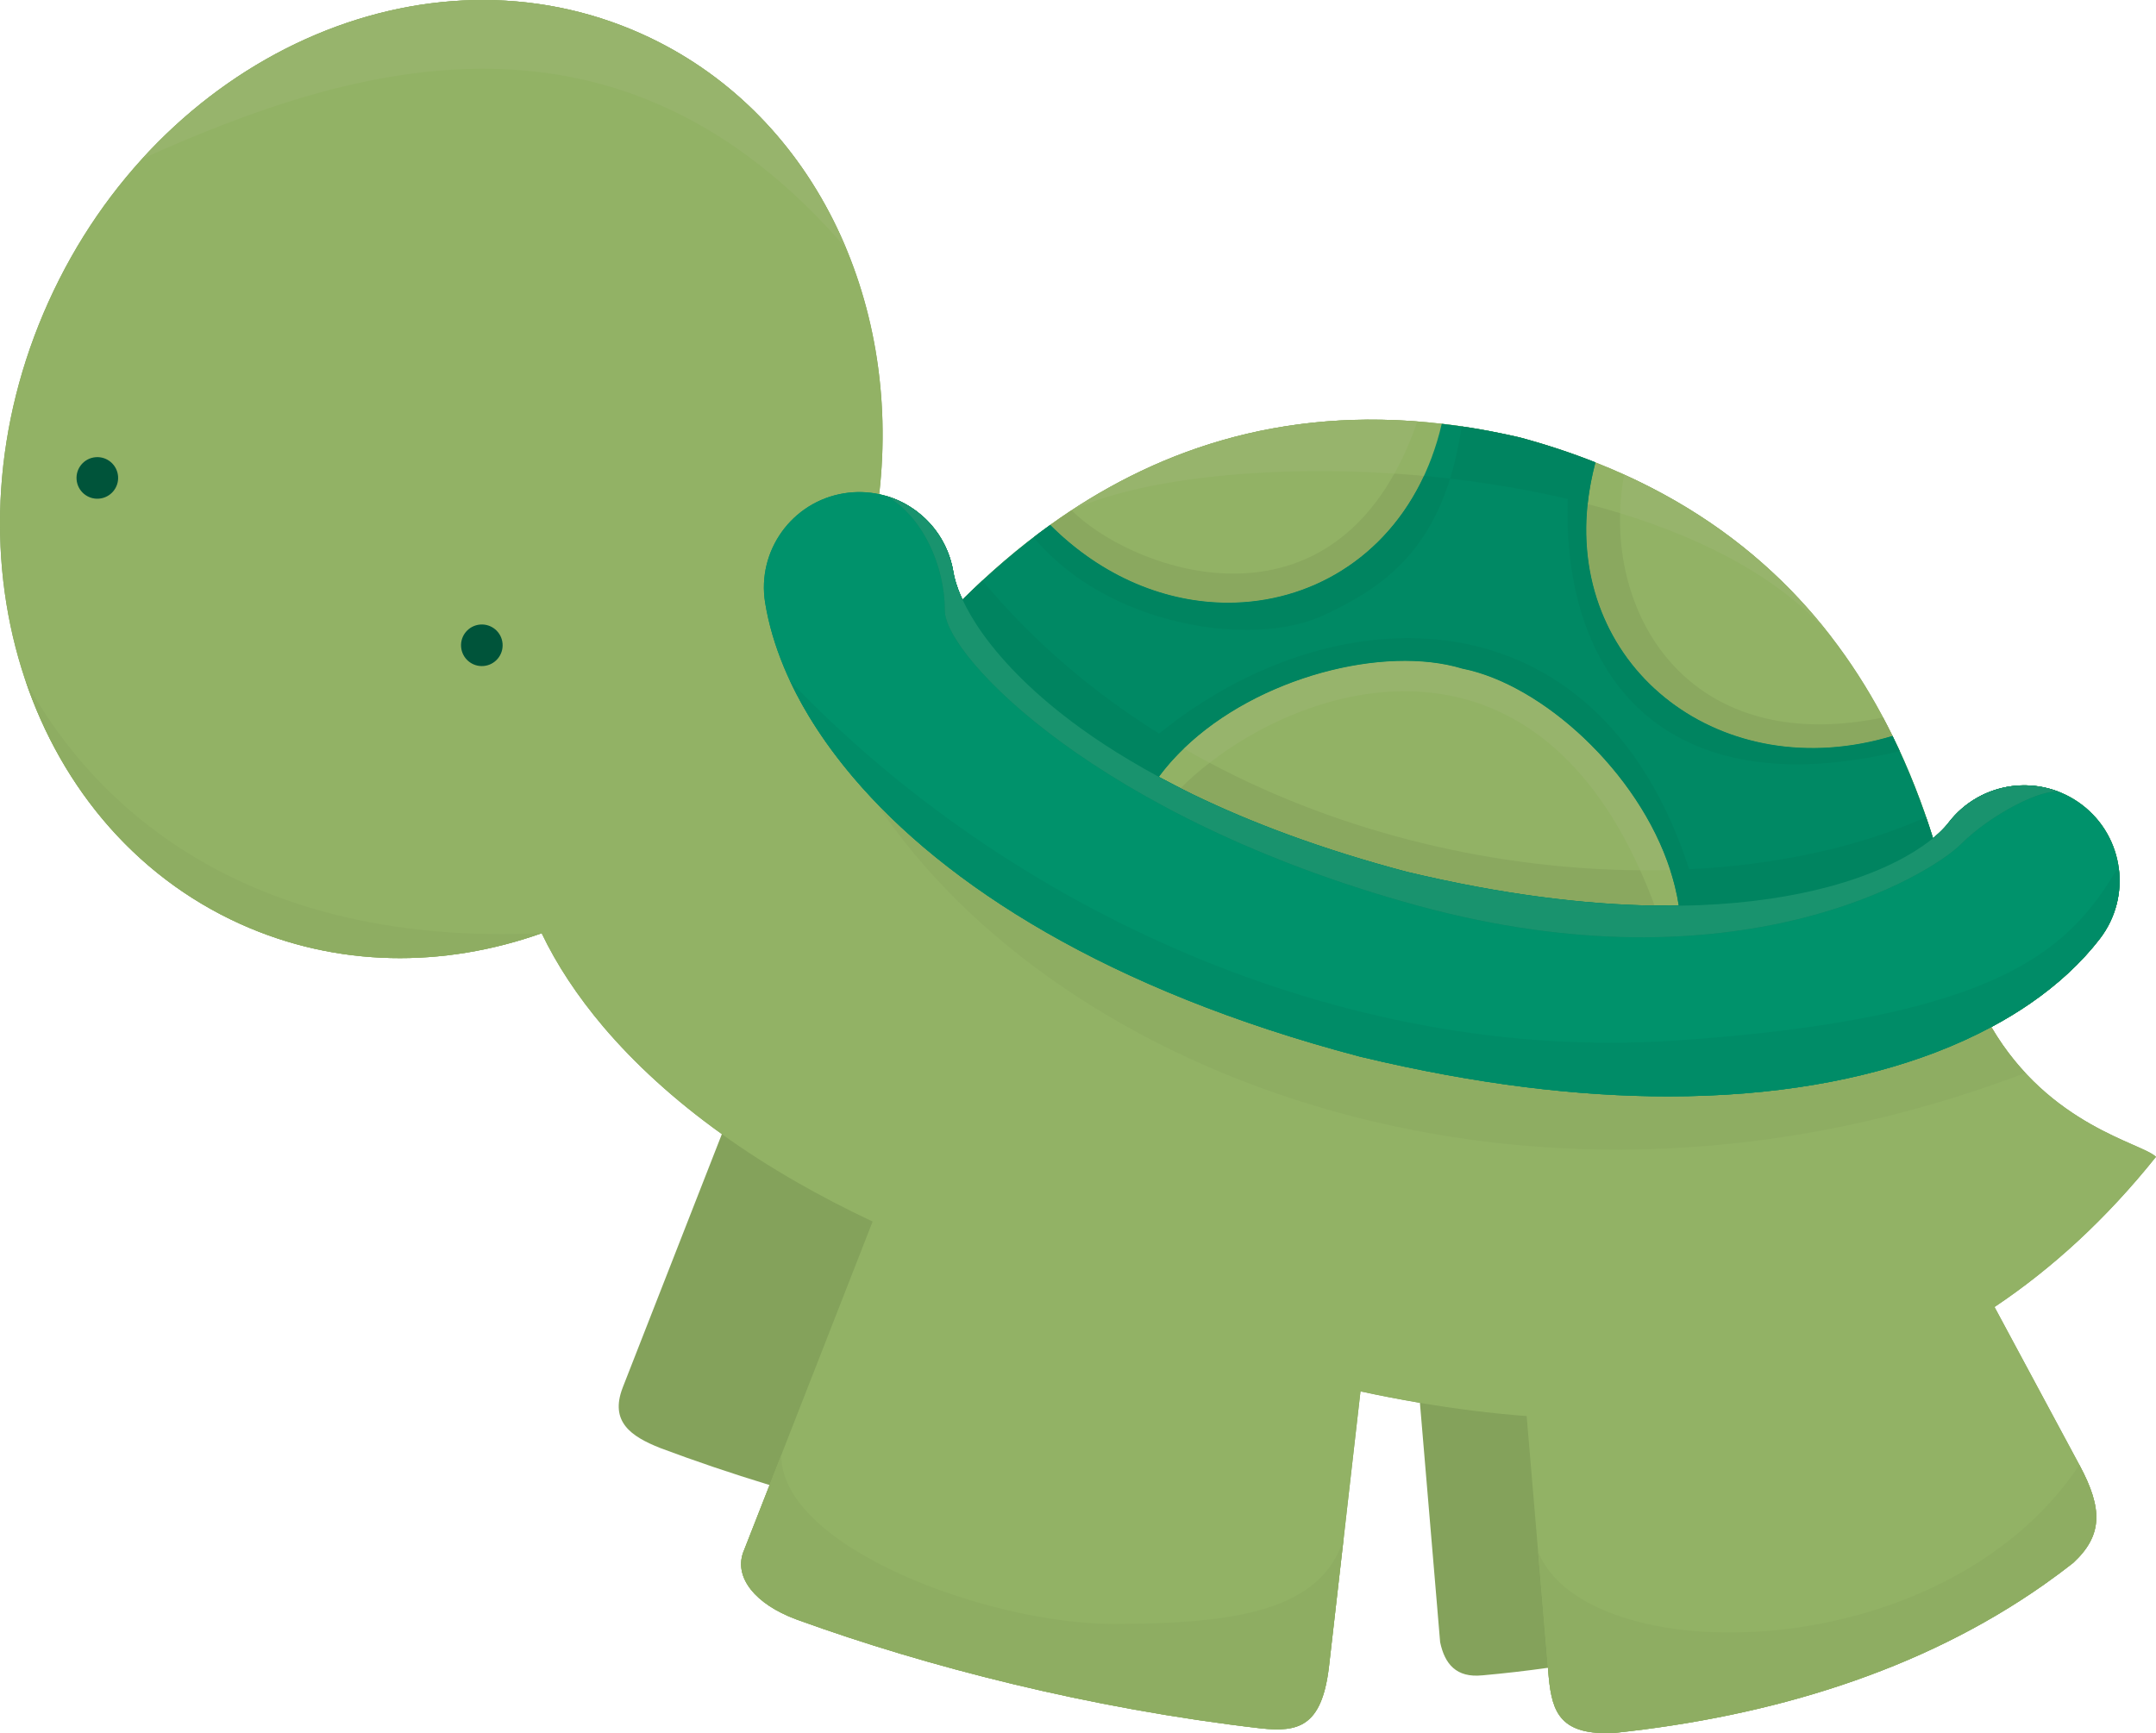 <?xml version="1.0" encoding="UTF-8" standalone="no"?>
<!-- Generator: Adobe Illustrator 14.0.0, SVG Export Plug-In . SVG Version: 6.00 Build 43363)  -->

<svg
   xmlns:dc="http://purl.org/dc/elements/1.1/"
   xmlns:cc="http://creativecommons.org/ns#"
   xmlns:rdf="http://www.w3.org/1999/02/22-rdf-syntax-ns#"
   xmlns:svg="http://www.w3.org/2000/svg"
   xmlns="http://www.w3.org/2000/svg"
   xmlns:sodipodi="http://sodipodi.sourceforge.net/DTD/sodipodi-0.dtd"
   xmlns:inkscape="http://www.inkscape.org/namespaces/inkscape"
   version="1.1"
   id="Layer_2"
   x="0px"
   y="0px"
   viewBox="0 0 340 273.383"
   enable-background="new 0 0 828 828"
   xml:space="preserve"
   inkscape:version="0.48.2 r9819"
   sodipodi:docname="turtle.svg"><defs
   id="defs62" /><sodipodi:namedview
   pagecolor="#ffffff"
   bordercolor="#666666"
   borderopacity="1"
   objecttolerance="10"
   gridtolerance="10"
   guidetolerance="10"
   inkscape:pageopacity="0"
   inkscape:pageshadow="2"
   inkscape:window-width="640"
   inkscape:window-height="480"
   id="namedview60"
   showgrid="false"
   fit-margin-top="0"
   fit-margin-left="0"
   fit-margin-right="0"
   fit-margin-bottom="0"
   inkscape:zoom="0.28502415"
   inkscape:cx="-0.00043489363"
   inkscape:cy="164.23184"
   inkscape:window-x="0"
   inkscape:window-y="0"
   inkscape:window-maximized="0"
   inkscape:current-layer="Layer_2" />
<g
   id="g3"
   transform="translate(-414,-304.849)">
	<path
   d="m 754,487.325 c -2.186,-2.186 -16.821,-4.876 -25.966,-20.476 2.173,-1.157 4.215,-2.4 6.133,-3.718 4.338,-2.993 8.027,-6.37 10.989,-10.225 5.053,-6.588 3.805,-16.024 -2.783,-21.077 -6.594,-5.053 -16.028,-3.805 -21.083,2.783 -0.341,0.451 -0.855,1.025 -1.548,1.668 -0.275,0.251 -0.57,0.516 -0.897,0.784 -1.695,-5.39 -3.783,-10.821 -6.394,-16.134 -8.551,-17.414 -22.702,-33.598 -46.852,-43.144 -3.704,-1.471 -7.645,-2.779 -11.838,-3.914 -4.273,-0.998 -8.405,-1.718 -12.397,-2.178 -25.829,-2.998 -45.973,4.621 -61.747,15.957 -5.043,3.622 -9.64,7.622 -13.831,11.777 -0.061,-0.122 -0.114,-0.245 -0.169,-0.369 -0.757,-1.686 -1.126,-3.062 -1.271,-3.959 -1.021,-6.297 -5.813,-11.045 -11.696,-12.297 3.554,-30.883 -10.57,-60.471 -37.371,-72.568 -34.218,-15.445 -76.135,3.459 -93.631,42.219 -17.501,38.761 -3.946,82.701 30.267,98.146 15.256,6.881 32.035,6.939 47.506,1.458 2.373,4.971 5.621,9.9 9.739,14.768 4.932,5.8 11.114,11.499 18.677,16.916 l -15.624,39.945 c -0.009,0.023 -0.019,0.042 -0.021,0.064 -2.06,5.354 1.312,7.677 5.896,9.491 0.035,0.019 0.078,0.032 0.118,0.046 5.28,1.981 11.03,3.941 17.155,5.809 l -4.176,10.667 c -0.003,0.022 -0.012,0.04 -0.021,0.063 -1.313,3.863 1.877,8.032 8.394,10.453 0.177,0.067 0.359,0.132 0.541,0.195 19.793,7.158 45.508,13.852 72.828,17.014 5.73,0.582 9.463,-0.201 10.621,-9.5 h 0.004 l 4.998,-43.667 c 3.107,0.669 6.232,1.274 9.372,1.808 l 2.758,32.629 c 0,0.008 0,0.019 0,0.026 l 0.432,5.107 c 0.726,3.432 2.542,5.642 6.648,5.222 0.008,0 0.019,0 0.026,0 3.463,-0.311 6.908,-0.705 10.325,-1.189 l 0.063,0.756 c 0.024,0.265 0.046,0.524 0.069,0.779 0.541,5.531 1.855,9.21 10.461,8.726 24.587,-2.615 48.143,-9.683 67.598,-23.359 0.014,-0.011 0.022,-0.014 0.036,-0.024 1.563,-1.102 3.103,-2.246 4.61,-3.434 4.702,-4.353 4.639,-8.579 1.039,-15.323 -0.019,-0.041 -0.04,-0.083 -0.063,-0.123 l -13.387,-24.91 c 9.006,-6.023 17.559,-13.805 25.463,-23.688 z"
   id="path5"
   inkscape:connector-curvature="0"
   style="fill:#84a25b" />
	<path
   d="m 754,487.325 c -2.186,-2.186 -16.821,-4.876 -25.966,-20.476 2.173,-1.157 4.215,-2.4 6.133,-3.718 4.338,-2.993 8.027,-6.37 10.989,-10.225 5.053,-6.588 3.805,-16.024 -2.783,-21.077 -6.594,-5.053 -16.028,-3.805 -21.083,2.783 -0.341,0.451 -0.855,1.025 -1.548,1.668 -0.275,0.251 -0.57,0.516 -0.897,0.784 -1.695,-5.39 -3.783,-10.821 -6.394,-16.134 -8.551,-17.414 -22.702,-33.598 -46.852,-43.144 -3.704,-1.471 -7.645,-2.779 -11.838,-3.914 -4.273,-0.998 -8.405,-1.718 -12.397,-2.178 -25.829,-2.998 -45.973,4.621 -61.747,15.957 -5.043,3.622 -9.64,7.622 -13.831,11.777 -0.061,-0.122 -0.114,-0.245 -0.169,-0.369 -0.757,-1.686 -1.126,-3.062 -1.271,-3.959 -1.021,-6.297 -5.813,-11.045 -11.696,-12.297 3.554,-30.883 -10.57,-60.471 -37.371,-72.568 -34.218,-15.445 -76.135,3.459 -93.631,42.219 -17.501,38.761 -3.946,82.701 30.267,98.146 15.256,6.881 32.035,6.939 47.506,1.458 2.373,4.971 5.621,9.9 9.739,14.768 4.932,5.8 11.114,11.499 18.677,16.916 3.612,2.599 7.545,5.127 11.801,7.569 3.737,2.142 7.723,4.223 11.974,6.22 l -16.251,41.566 -4.176,10.667 c -0.003,0.022 -0.012,0.04 -0.021,0.063 -1.313,3.863 1.877,8.032 8.394,10.453 0.177,0.067 0.359,0.132 0.541,0.195 19.793,7.158 45.508,13.852 72.828,17.014 5.73,0.582 9.463,-0.201 10.621,-9.5 h 0.004 l 4.998,-43.667 c 3.107,0.669 6.232,1.274 9.372,1.808 5.583,0.947 11.204,1.664 16.832,2.086 l 3.357,39.709 0.063,0.756 c 0.024,0.265 0.046,0.524 0.069,0.779 0.541,5.531 1.855,9.21 10.461,8.726 24.587,-2.615 48.143,-9.683 67.598,-23.359 0.014,-0.011 0.022,-0.014 0.036,-0.024 1.563,-1.102 3.103,-2.246 4.61,-3.434 4.702,-4.353 4.639,-8.579 1.039,-15.323 -0.019,-0.041 -0.04,-0.083 -0.063,-0.123 l -13.387,-24.91 c 9.006,-6.023 17.559,-13.805 25.463,-23.688 z"
   id="path7"
   inkscape:connector-curvature="0"
   style="fill:#92b265" />
	<g
   id="g9">
		<g
   id="XMLID_3_">
			<path
   d="m 625.87,547.69 -2.32,20.3 c -1.16,9.3 -4.89,10.08 -10.63,9.5 -27.32,-3.16 -53.03,-9.86 -72.82,-17.01 -0.18,-0.07 -0.369,-0.131 -0.54,-0.2 -6.52,-2.42 -9.71,-6.59 -8.399,-10.45 0.01,-0.021 0.02,-0.04 0.02,-0.061 l 4.181,-10.67 1.84,-4.71 C 537.22,549.01 570,561 589.5,561 c 19.5,0 32.75,-2.12 36.37,-13.31 z"
   id="path12"
   inkscape:connector-curvature="0"
   style="fill:#8ead62" />
			<path
   d="m 741.99,536.05 c 3.59,6.74 3.66,10.97 -1.04,15.32 -1.51,1.189 -3.05,2.33 -4.61,3.43 -0.02,0.01 -0.03,0.021 -0.04,0.03 -19.46,13.67 -43.01,20.74 -67.6,23.36 -8.601,0.479 -9.92,-3.2 -10.46,-8.73 -0.021,-0.25 -0.04,-0.51 -0.07,-0.78 l -0.06,-0.75 -1.551,-18.35 c 7.44,18.92 63.78,18.77 85.36,-13.66 0.031,0.04 0.051,0.08 0.071,0.13 z"
   id="path14"
   inkscape:connector-curvature="0"
   style="fill:#8ead62" />
			<path
   d="m 728.03,466.85 c 1.649,2.811 3.47,5.2 5.37,7.24 -77.59,29.58 -152.4,0.91 -181.24,-42.64 6.87,7.17 15.74,14.109 26.85,20.49 13.16,7.55 29.46,14.3 49.36,19.55 l 0.33,0.08 c 18.14,4.35 34.25,6.22 48.41,6.22 16.72,-0.01 30.72,-2.6 42.05,-6.91 3.17,-1.21 6.12,-2.56 8.87,-4.03 z"
   id="path16"
   inkscape:connector-curvature="0"
   style="fill:#8ead62" />
			<path
   d="m 547.44,344.03 h -0.011 c -35.55,-41.31 -76.92,-29.53 -111.04,-14.11 20.82,-22.88 52.2,-31.73 78.891,-19.68 14.96,6.75 25.97,18.95 32.16,33.79 z"
   id="path18"
   inkscape:connector-curvature="0"
   style="fill:#97b46c" />
			<path
   d="m 418.03,412.25 c 11.439,20.95 35.81,41.87 81.39,39.81 -15.47,5.48 -32.25,5.421 -47.51,-1.46 -16.47,-7.43 -28.15,-21.47 -33.88,-38.35 z"
   id="path20"
   inkscape:connector-curvature="0"
   style="fill:#8ead62" />
		</g>
	</g>
	<path
   d="m 742.373,431.83 c -6.594,-5.053 -16.028,-3.805 -21.083,2.783 -0.341,0.451 -0.855,1.025 -1.548,1.668 -0.275,0.251 -0.57,0.516 -0.897,0.784 -1.695,-5.39 -3.783,-10.821 -6.394,-16.134 -28.963,8.725 -54.762,-13.583 -46.852,-43.144 -3.704,-1.471 -7.645,-2.779 -11.838,-3.914 -4.273,-0.998 -8.405,-1.718 -12.397,-2.178 v 0.004 c -6.934,29.871 -40.295,37.403 -61.747,15.952 -5.043,3.622 -9.64,7.622 -13.831,11.777 -0.061,-0.122 -0.114,-0.245 -0.169,-0.369 -0.757,-1.686 -1.126,-3.062 -1.271,-3.959 -1.021,-6.297 -5.813,-11.045 -11.696,-12.297 -1.777,-0.388 -3.649,-0.447 -5.55,-0.142 -8.202,1.331 -13.764,9.054 -12.438,17.25 0.557,3.413 1.559,6.784 2.948,10.138 2.441,5.864 6.078,11.678 10.927,17.401 7.279,8.574 17.313,16.926 30.476,24.485 13.163,7.554 29.46,14.301 49.357,19.555 l 0.334,0.081 c 18.139,4.348 34.25,6.217 48.405,6.217 16.727,-0.006 30.719,-2.598 42.052,-6.913 3.165,-1.208 6.122,-2.556 8.874,-4.027 2.173,-1.157 4.215,-2.4 6.133,-3.718 4.338,-2.993 8.027,-6.37 10.989,-10.225 5.052,-6.586 3.804,-16.022 -2.784,-21.075 z m -65.265,15.888 c -11.464,0 -25.2,-1.517 -41.23,-5.349 -13.386,-3.54 -24.571,-7.756 -33.788,-12.233 -1.863,-0.907 -3.649,-1.823 -5.354,-2.744 10.598,-14.392 34.014,-21.291 47.855,-17.085 14.14,2.793 31.479,19.784 34.153,37.403 -0.538,0.004 -1.085,0.008 -1.636,0.008 z"
   id="path22"
   inkscape:connector-curvature="0"
   style="fill:#008964" />
	<path
   d="m 728.034,466.85 c -2.752,1.472 -5.709,2.819 -8.874,4.027 -11.333,4.315 -25.325,6.907 -42.052,6.913 -14.155,0 -30.267,-1.869 -48.405,-6.217 l -0.334,-0.081 c -19.897,-5.254 -36.194,-12.001 -49.357,-19.555 -13.163,-7.56 -23.196,-15.911 -30.476,-24.485 -4.849,-5.723 -8.485,-11.537 -10.927,-17.401 -1.39,-3.354 -2.392,-6.726 -2.948,-10.138 -1.325,-8.196 4.236,-15.919 12.438,-17.25 1.9,-0.305 3.772,-0.246 5.55,0.142 5.883,1.252 10.676,6 11.696,12.297 0.146,0.897 0.515,2.273 1.271,3.959 0.055,0.124 0.108,0.247 0.169,0.369 0.747,1.613 1.826,3.486 3.294,5.527 3.167,4.402 8.154,9.569 15.404,14.8 3.53,2.552 7.6,5.116 12.251,7.635 1.705,0.921 3.491,1.837 5.354,2.744 9.217,4.478 20.402,8.693 33.788,12.233 16.03,3.832 29.767,5.349 41.23,5.349 0.551,0 1.098,-0.004 1.636,-0.009 9.469,-0.123 17.332,-1.285 23.625,-2.976 6.656,-1.782 11.554,-4.165 14.743,-6.37 0.647,-0.441 1.227,-0.88 1.732,-1.298 0.327,-0.269 0.622,-0.533 0.897,-0.784 0.692,-0.643 1.207,-1.217 1.548,-1.668 5.055,-6.588 14.489,-7.836 21.083,-2.783 6.588,5.053 7.836,14.489 2.783,21.077 -2.962,3.854 -6.651,7.231 -10.989,10.225 -1.915,1.317 -3.957,2.56 -6.13,3.718 z"
   id="path24"
   inkscape:connector-curvature="0"
   style="fill:#00926b" />
	<path
   d="m 432.617,379.958 c 0.153,1.806 -1.187,3.393 -2.992,3.546 -1.805,0.154 -3.393,-1.185 -3.546,-2.991 -0.153,-1.805 1.187,-3.393 2.991,-3.546 1.805,-0.154 3.393,1.185 3.547,2.991 z m 57.089,23.408 c -1.806,0.154 -3.144,1.742 -2.989,3.546 0.152,1.805 1.74,3.145 3.545,2.991 1.805,-0.153 3.145,-1.741 2.99,-3.548 -0.153,-1.804 -1.74,-3.143 -3.546,-2.989 z"
   id="path26"
   inkscape:connector-curvature="0"
   style="fill:#00543a" />
	<g
   id="g28">
		<g
   id="g30">
			<g
   id="XMLID_2_">
				<path
   d="m 644.59,410.31 c 12.62,2.49 27.8,16.3 32.8,31.77 -1.56,0.04 -3.14,0.05 -4.739,0.04 -17.49,-38.97 -50.62,-30.33 -67.9,-16.95 -1.37,-0.72 -2.72,-1.47 -4.06,-2.26 11.699,-11.3 31.589,-16.34 43.899,-12.6 z"
   id="path33"
   inkscape:connector-curvature="0"
   style="fill:#97b46c" />
				<path
   d="m 672.65,442.12 c 0.8,1.76 1.56,3.62 2.279,5.58 -11.02,-0.181 -24.02,-1.74 -39.05,-5.33 -13.39,-3.54 -24.57,-7.76 -33.79,-12.23 -0.649,-0.319 -1.29,-0.64 -1.92,-0.96 1.36,-1.359 2.89,-2.71 4.58,-4.01 21.371,11.37 45.601,16.81 67.901,16.95 z"
   id="path35"
   inkscape:connector-curvature="0"
   style="fill:#8aa85f" />
				<path
   d="m 633.89,379.55 c 1.551,0.1 3.101,0.22 4.66,0.37 -6.06,13.03 -18.08,20 -30.88,20 -9.65,0 -19.74,-3.96 -28.05,-12.27 1.1,-0.79 2.22,-1.56 3.36,-2.31 8.88,8.87 36.82,19.53 50.91,-5.79 z"
   id="path37"
   inkscape:connector-curvature="0"
   style="fill:#8aa85f" />
				<path
   d="m 710.96,418.02 c 0.521,0.971 1.01,1.94 1.49,2.91 -26.771,8.07 -50.851,-10.39 -48.08,-36.58 1.729,0.45 3.439,0.93 5.12,1.45 -0.52,19.05 12.98,38.11 41.47,32.22 z"
   id="path39"
   inkscape:connector-curvature="0"
   style="fill:#8aa85f" />
				<path
   d="m 670.13,379.72 c 14.44,6.53 25.01,15.58 32.811,25.78 -7.53,-9.03 -19.631,-15.46 -33.45,-19.7 0.049,-2.04 0.259,-4.08 0.639,-6.08 z"
   id="path41"
   inkscape:connector-curvature="0"
   style="fill:#97b46c" />
				<path
   d="m 637.51,371.33 c -1.06,3.09 -2.27,5.82 -3.62,8.22 -20.87,-1.37 -40.529,0.96 -50.909,5.79 14.419,-9.49 32.299,-15.73 54.529,-14.01 z"
   id="path43"
   inkscape:connector-curvature="0"
   style="fill:#97b46c" />
			</g>
		</g>
		<g
   id="g45">
			<path
   d="m 713.59,423.34 c -0.37,-0.81 -0.75,-1.609 -1.14,-2.41 -26.771,8.07 -50.851,-10.39 -48.08,-36.58 0.229,-2.14 0.64,-4.33 1.229,-6.56 -3.699,-1.47 -7.64,-2.78 -11.84,-3.92 -3.149,-0.73 -6.229,-1.32 -9.24,-1.76 -0.46,3.05 -1.079,5.78 -1.84,8.24 6.25,0.72 12.5,1.78 18.551,3.21 -0.89,27.66 14.89,48.68 52.36,39.78 z"
   id="path47"
   inkscape:connector-curvature="0"
   style="fill:#008460" />
			<path
   d="m 622.5,402 c 9.14,-4.16 16.42,-9.54 20.18,-21.65 -1.38,-0.17 -2.76,-0.31 -4.13,-0.43 -6.06,13.03 -18.08,20 -30.88,20 -9.65,0 -19.74,-3.96 -28.05,-12.27 -0.89,0.64 -1.76,1.28 -2.62,1.95 11.75,14.15 34.5,17.4 45.5,12.4 z"
   id="path49"
   inkscape:connector-curvature="0"
   style="fill:#008460" />
			<path
   d="m 721.29,434.61 c -0.34,0.449 -0.86,1.029 -1.55,1.67 -0.271,0.25 -0.57,0.52 -0.9,0.79 -0.35,-1.11 -0.71,-2.221 -1.09,-3.33 -10.62,4.74 -23.49,7.54 -37.37,8.22 -14.52,-44.8 -56.12,-43.72 -83.59,-21.39 -10.37,-6.49 -19.86,-14.51 -27.86,-24.15 -1.069,0.99 -2.12,2 -3.14,3.01 -0.06,-0.12 -0.12,-0.25 -0.17,-0.37 -0.76,-1.68 -1.13,-3.06 -1.271,-3.96 -0.96,-5.91 -5.229,-10.44 -10.609,-12.02 5.779,3.21 9.26,11.04 9.26,18.1 0,7.07 24.1,32.72 74.55,46.52 50.45,13.8 80.83,-4.82 85.7,-9.7 4.73,-4.74 13.11,-9 15.64,-8.16 -6.12,-2.5 -13.39,-0.72 -17.6,4.77 z m -44.18,13.11 c -0.721,0 -1.44,-0.01 -2.181,-0.02 -11.02,-0.181 -24.02,-1.74 -39.05,-5.33 -13.39,-3.54 -24.57,-7.76 -33.79,-12.23 -0.649,-0.319 -1.29,-0.64 -1.92,-0.96 -1.18,-0.59 -2.32,-1.189 -3.43,-1.79 1.17,-1.59 2.5,-3.09 3.95,-4.479 11.699,-11.3 31.59,-16.34 43.899,-12.6 12.62,2.49 27.8,16.3 32.8,31.77 0.61,1.86 1.061,3.74 1.351,5.63 -0.529,-0.001 -1.079,0.009 -1.629,0.009 z"
   id="path51"
   inkscape:connector-curvature="0"
   style="fill:#008460" />
		</g>
		<g
   id="g53">
			<g
   id="XMLID_1_">
				<path
   d="m 565.62,399.06 c 0.05,0.12 0.11,0.25 0.17,0.37 0.74,1.61 1.82,3.49 3.29,5.53 3.17,4.4 8.15,9.57 15.4,14.8 2.3,1.66 4.829,3.33 7.609,4.98 1.48,0.89 3.03,1.77 4.65,2.649 1.109,0.601 2.25,1.2 3.43,1.79 0.63,0.32 1.271,0.641 1.92,0.96 9.22,4.471 20.4,8.69 33.79,12.23 15.03,3.59 28.03,5.149 39.05,5.33 0.74,0.01 1.46,0.02 2.181,0.02 0.55,0 1.1,-0.01 1.63,-0.01 1.109,-0.01 2.2,-0.04 3.27,-0.08 8.03,-0.32 14.811,-1.41 20.36,-2.899 6.66,-1.78 11.55,-4.16 14.74,-6.37 0.649,-0.44 1.229,-0.88 1.729,-1.29 0.33,-0.271 0.63,-0.54 0.9,-0.79 0.689,-0.641 1.21,-1.221 1.55,-1.67 4.21,-5.49 11.479,-7.271 17.6,-4.771 -2.529,-0.84 -10.909,3.42 -15.64,8.16 -4.87,4.88 -35.25,23.5 -85.7,9.7 C 587.099,433.899 563,408.25 563,401.18 c 0,-7.06 -3.48,-14.89 -9.26,-18.1 5.38,1.58 9.649,6.11 10.609,12.02 0.141,0.9 0.511,2.28 1.271,3.96 z"
   id="path56"
   inkscape:connector-curvature="0"
   style="fill:#19936e" />
				<path
   d="m 748.09,441.54 c 0.59,3.89 -0.35,8 -2.93,11.37 -2.97,3.85 -6.66,7.229 -10.99,10.22 -1.92,1.32 -3.96,2.561 -6.14,3.72 -2.75,1.471 -5.7,2.82 -8.87,4.03 -11.33,4.311 -25.33,6.9 -42.05,6.91 -14.16,0 -30.271,-1.87 -48.41,-6.22 l -0.33,-0.08 c -19.9,-5.25 -36.2,-12 -49.36,-19.55 -13.16,-7.561 -23.189,-15.91 -30.47,-24.49 -4.24,-5.01 -7.56,-10.08 -9.96,-15.2 34.26,35.94 87,60.24 139.42,56.75 52.42,-3.49 62.68,-14.92 70.09,-27.46 z"
   id="path58"
   inkscape:connector-curvature="0"
   style="fill:#008c67" />
			</g>
		</g>
	</g>
</g>
</svg>